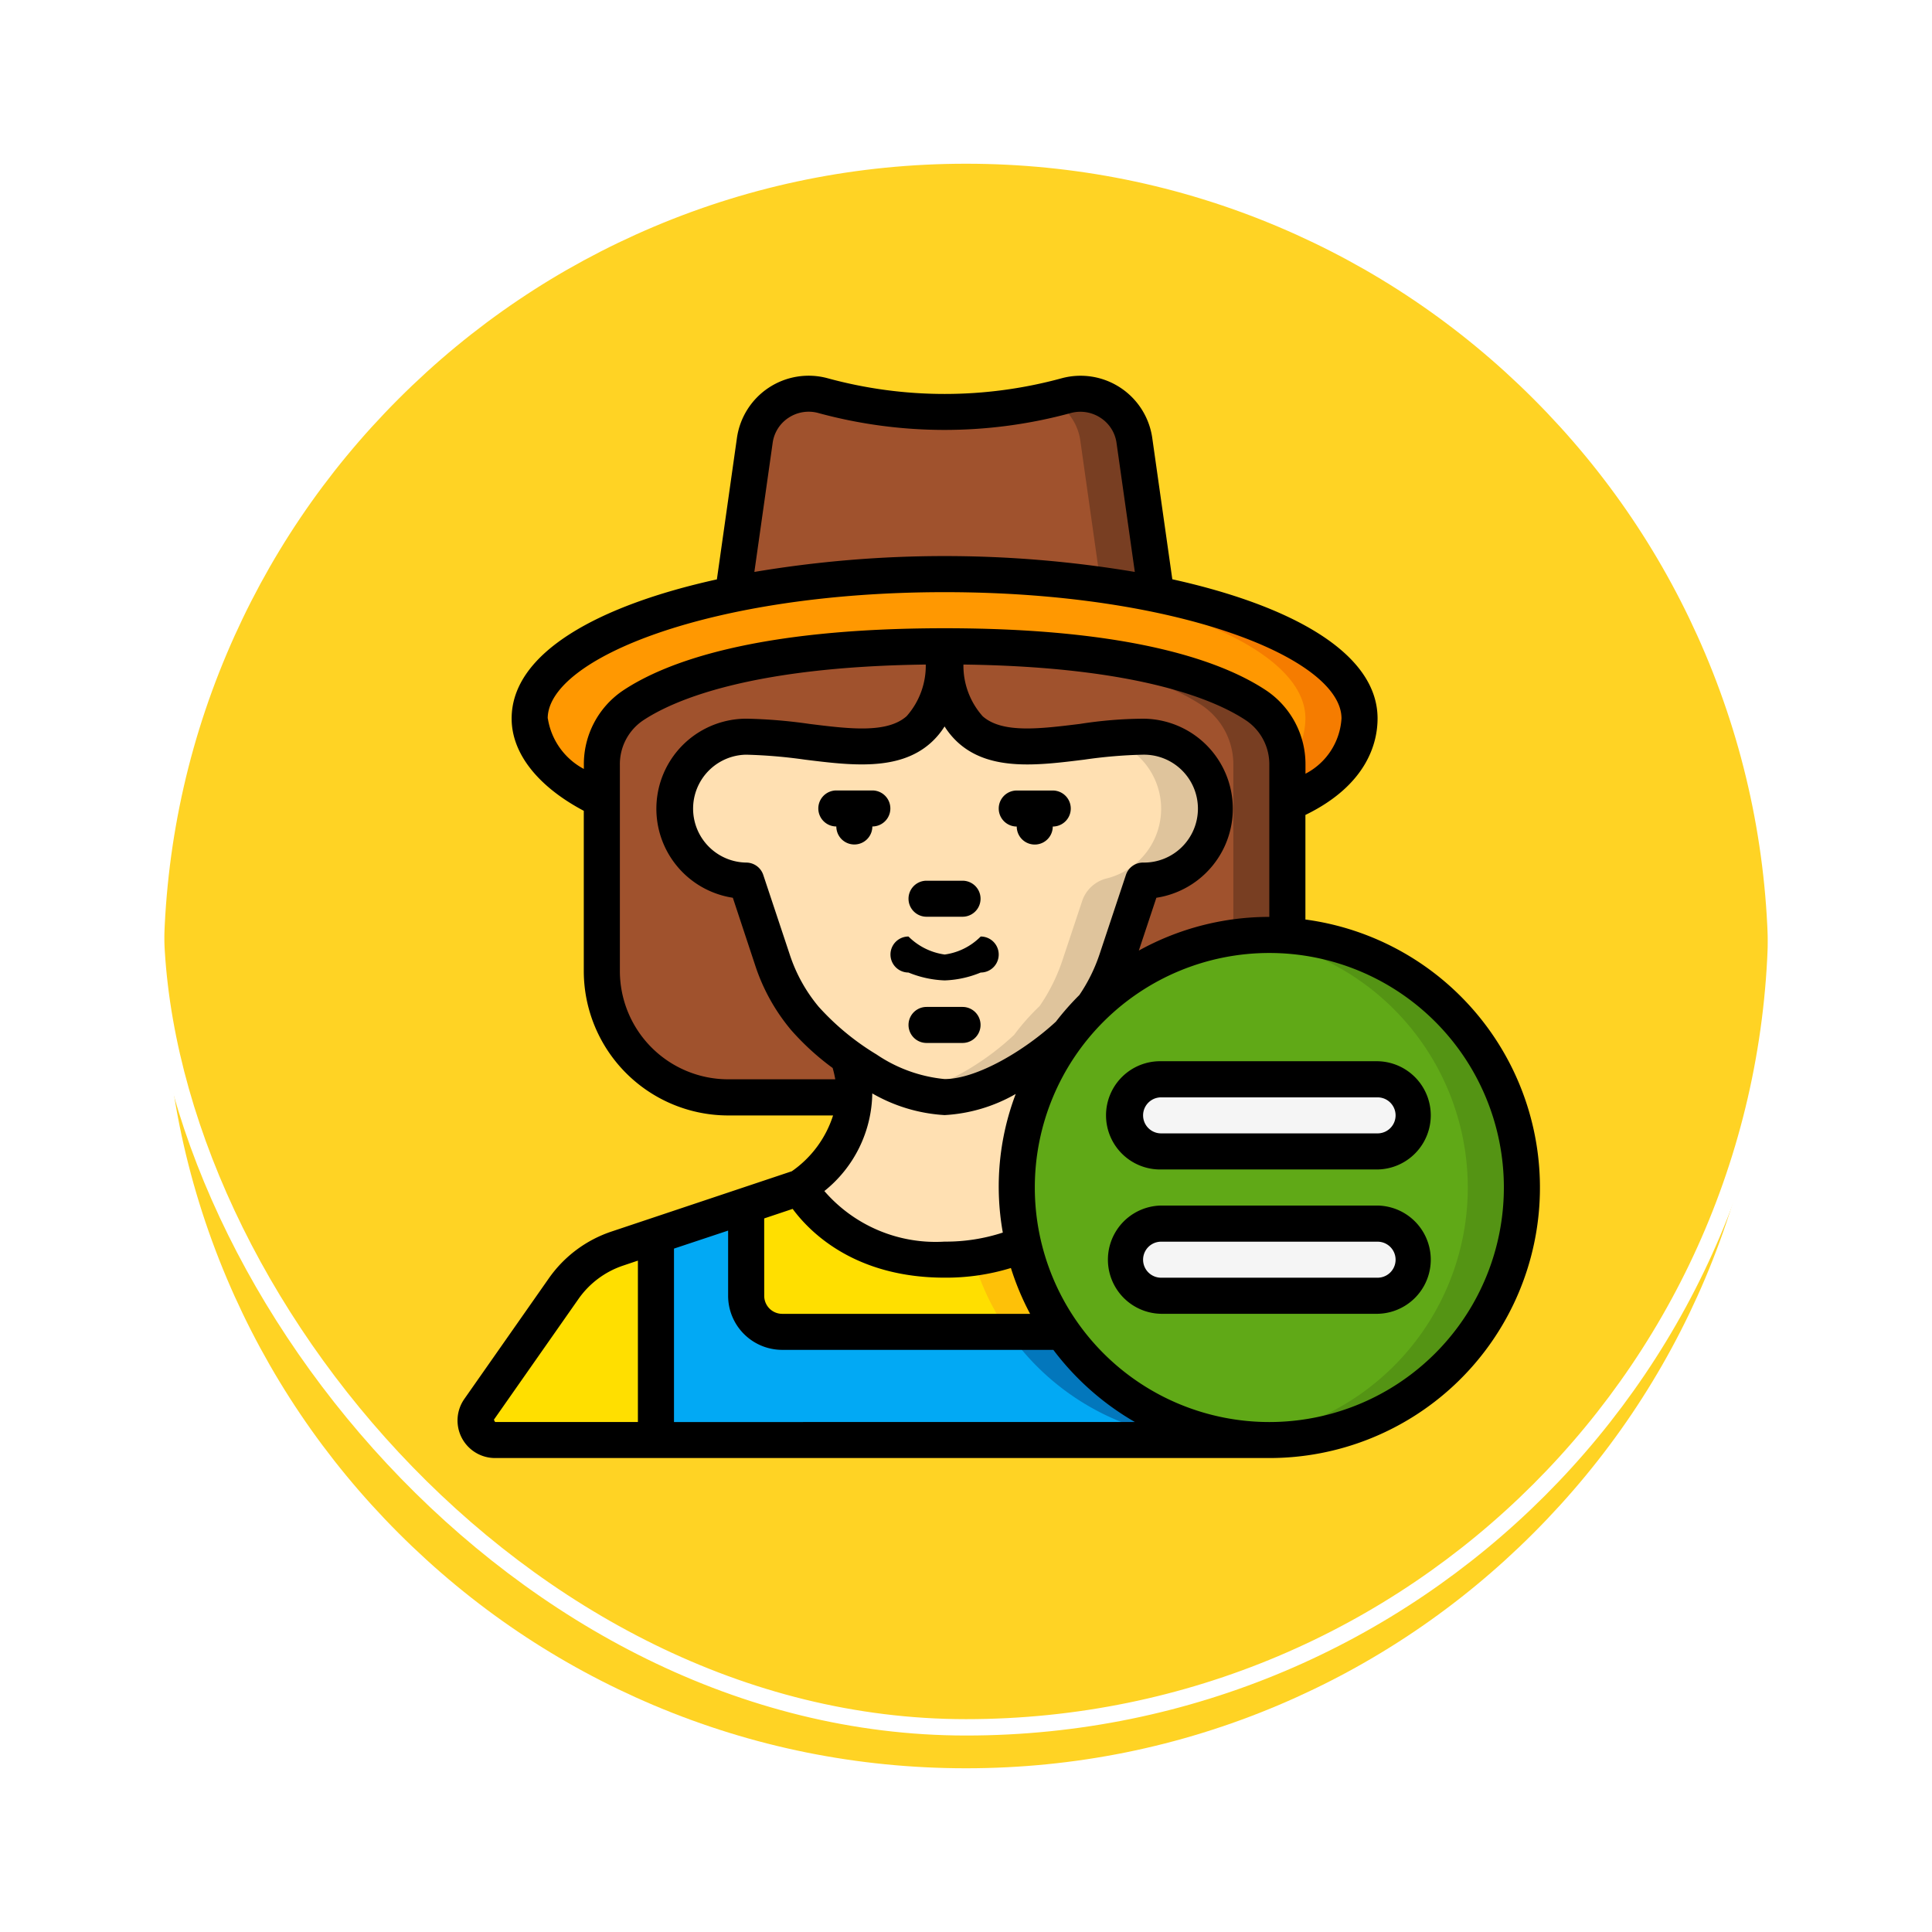 <svg xmlns="http://www.w3.org/2000/svg" xmlns:xlink="http://www.w3.org/1999/xlink" width="118" height="118" viewBox="0 0 118 118">
  <defs>
    <filter id="Trazado_896985" x="0" y="0" width="118" height="118" filterUnits="userSpaceOnUse">
      <feOffset dy="3" input="SourceAlpha"/>
      <feGaussianBlur stdDeviation="3" result="blur"/>
      <feFlood flood-opacity="0.161"/>
      <feComposite operator="in" in2="blur"/>
      <feComposite in="SourceGraphic"/>
    </filter>
  </defs>
  <g id="Grupo_1198724" data-name="Grupo 1198724" transform="translate(-616.891 -4461.322)">
    <g id="Grupo_1198140" data-name="Grupo 1198140" transform="translate(291 615.322)">
      <g id="Grupo_1111318" data-name="Grupo 1111318" transform="translate(334.891 3852)">
        <g id="Grupo_1109826" data-name="Grupo 1109826" transform="translate(0)">
          <g id="Grupo_1098742" data-name="Grupo 1098742" transform="translate(0 0)">
            <g transform="matrix(1, 0, 0, 1, -9, -6)" filter="url(#Trazado_896985)">
              <g id="Trazado_896985-2" data-name="Trazado 896985" transform="translate(9 6)" fill="#fc0" opacity="0.859">
                <path d="M 50 99.5 C 43.317 99.5 36.835 98.191 30.732 95.61 C 24.838 93.117 19.544 89.548 14.998 85.002 C 10.452 80.456 6.883 75.162 4.39 69.268 C 1.809 63.165 0.5 56.683 0.5 50 C 0.5 43.317 1.809 36.835 4.39 30.732 C 6.883 24.838 10.452 19.544 14.998 14.998 C 19.544 10.452 24.838 6.883 30.732 4.39 C 36.835 1.809 43.317 0.5 50 0.5 C 56.683 0.5 63.165 1.809 69.267 4.39 C 75.162 6.883 80.456 10.452 85.002 14.998 C 89.548 19.544 93.117 24.838 95.61 30.732 C 98.191 36.835 99.5 43.317 99.5 50 C 99.5 56.683 98.191 63.165 95.61 69.268 C 93.117 75.162 89.548 80.456 85.002 85.002 C 80.456 89.548 75.162 93.117 69.267 95.61 C 63.165 98.191 56.683 99.5 50 99.5 Z" stroke="none"/>
                <path d="M 50 1 C 43.385 1 36.968 2.295 30.927 4.85 C 25.092 7.318 19.852 10.851 15.352 15.352 C 10.851 19.852 7.318 25.092 4.85 30.927 C 2.295 36.968 1 43.385 1 50 C 1 56.615 2.295 63.032 4.85 69.073 C 7.318 74.908 10.851 80.148 15.352 84.648 C 19.852 89.149 25.092 92.682 30.927 95.15 C 36.968 97.705 43.385 99 50 99 C 56.615 99 63.032 97.705 69.073 95.15 C 74.907 92.682 80.148 89.149 84.648 84.648 C 89.149 80.148 92.682 74.908 95.15 69.073 C 97.704 63.032 99 56.615 99 50 C 99 43.385 97.704 36.968 95.15 30.927 C 92.682 25.092 89.149 19.852 84.648 15.352 C 80.148 10.851 74.907 7.318 69.073 4.85 C 63.032 2.295 56.615 1 50 1 M 50 -7.62939453125e-06 C 77.614 -7.62939453125e-06 100 22.386 100 50 L 100 50 C 100 77.614 77.614 100 50 100 C 22.386 100 0 77.614 0 50 L 0 50 C 0 22.386 22.386 -7.62939453125e-06 50 -7.62939453125e-06 Z" stroke="none" fill="#fff"/>
              </g>
            </g>
            <g id="Rectángulo_400907" data-name="Rectángulo 400907" transform="translate(0)" fill="none" stroke="#fff" stroke-width="1">
              <rect width="100" height="100" rx="50" stroke="none"/>
              <rect x="0.5" y="0.5" width="99" height="99" rx="49.5" fill="none"/>
            </g>
          </g>
        </g>
      </g>
    </g>
    <g id="avatar_6003196_1_" data-name="avatar_6003196 (1)" transform="translate(644.834 4484.267)">
      <path id="Trazado_918326" data-name="Trazado 918326" d="M46.426,31A15.426,15.426,0,1,0,61.852,46.426,15.426,15.426,0,0,0,46.426,31Z" transform="translate(3.157 3.158)" fill="#60a917"/>
      <path id="Trazado_918327" data-name="Trazado 918327" d="M43.443,31.1a15.412,15.412,0,0,1,.116,30.65,15.416,15.416,0,1,0-.116-30.65Z" transform="translate(4.425 3.158)" fill="#549414"/>
      <rect id="Rectángulo_408586" data-name="Rectángulo 408586" width="17.63" height="4.407" rx="2" transform="translate(40.769 42.973)" fill="#f5f5f5"/>
      <rect id="Rectángulo_408587" data-name="Rectángulo 408587" width="17.63" height="4.407" rx="2" transform="translate(40.769 51.787)" fill="#f5f5f5"/>
      <path id="Trazado_918328" data-name="Trazado 918328" d="M54.685,19.815c0,1.807-1.091,3.79-4.407,5.19V22.647a4.338,4.338,0,0,0-1.873-3.6c-2.38-1.6-7.658-3.636-19.062-3.636s-16.682,2.038-19.062,3.636a4.338,4.338,0,0,0-1.873,3.6v2.138C5.476,23.407,4,21.523,4,19.815c0-3.228,4.98-6.049,12.418-7.581A64.756,64.756,0,0,1,29.343,11a64.756,64.756,0,0,1,12.925,1.234C49.705,13.766,54.685,16.586,54.685,19.815Z" transform="translate(0.407 1.12)" fill="#ff9801"/>
      <path id="Trazado_918329" data-name="Trazado 918329" d="M40.078,12.234A64.756,64.756,0,0,0,27.153,11c-.561,0-1.1.026-1.653.04a63.525,63.525,0,0,1,11.272,1.194c7.438,1.532,12.418,4.352,12.418,7.581a4.5,4.5,0,0,1-1.1,2.906V25c3.317-1.4,4.407-3.383,4.407-5.19C52.5,16.586,47.515,13.766,40.078,12.234Z" transform="translate(2.597 1.12)" fill="#f57c00"/>
      <path id="Trazado_918330" data-name="Trazado 918330" d="M41.12,13.253a64.756,64.756,0,0,0-12.925-1.234A64.757,64.757,0,0,0,15.27,13.253L16.6,3.843A3.323,3.323,0,0,1,20.746,1.11a29.29,29.29,0,0,0,7.449.992,29.29,29.29,0,0,0,7.449-.992,3.323,3.323,0,0,1,4.143,2.733Z" transform="translate(1.555 0.102)" fill="sienna"/>
      <path id="Trazado_918331" data-name="Trazado 918331" d="M34.69,3.843l1.252,8.837c1.172.166,2.314.354,3.387.576L38,3.843A3.323,3.323,0,0,0,33.853,1.11c-.31.08-.661.159-1,.238A3.3,3.3,0,0,1,34.69,3.843Z" transform="translate(3.346 0.102)" fill="#783e22"/>
      <path id="Trazado_918332" data-name="Trazado 918332" d="M48.463,60.325H11V47.841l5.509-1.851v5.52a2.21,2.21,0,0,0,2.2,2.2h17.1A15.374,15.374,0,0,0,48.463,60.325Z" transform="translate(1.12 4.685)" fill="#02a9f4"/>
      <path id="Trazado_918333" data-name="Trazado 918333" d="M33.826,53H30.52a15.374,15.374,0,0,0,12.649,6.611h3.306A15.374,15.374,0,0,1,33.826,53Z" transform="translate(3.109 5.399)" fill="#0377bc"/>
      <path id="Trazado_918334" data-name="Trazado 918334" d="M12.018,47.67V60.154H2.189a1.191,1.191,0,0,1-.97-1.873l5.157-7.371a6.553,6.553,0,0,1,3.295-2.457Z" transform="translate(0.102 4.856)" fill="#ffdf00"/>
      <path id="Trazado_918335" data-name="Trazado 918335" d="M35.3,53.816H18.2a2.21,2.21,0,0,1-2.2-2.2v-5.52l3.306-1.1V45s2.2,4.407,8.815,4.407a11.76,11.76,0,0,0,4.8-.948,15.255,15.255,0,0,0,2.38,5.355Z" transform="translate(1.63 4.583)" fill="#ffdf00"/>
      <path id="Trazado_918336" data-name="Trazado 918336" d="M31.644,48.14a11.19,11.19,0,0,1-3.074.827A15.369,15.369,0,0,0,30.719,53.5h3.306A15.255,15.255,0,0,1,31.644,48.14Z" transform="translate(2.91 4.904)" fill="#fec108"/>
      <path id="Trazado_918337" data-name="Trazado 918337" d="M32.222,45.862a14.939,14.939,0,0,0,.4,3.46,11.76,11.76,0,0,1-4.8.948C21.2,50.269,19,45.862,19,45.862v-.011a7.109,7.109,0,0,0,3.295-5.5,6.925,6.925,0,0,0-.342-2.435c.364.264.749.518,1.135.76a10.007,10.007,0,0,0,4.727,1.664c2.4,0,5.6-1.994,7.548-3.8a15.349,15.349,0,0,0-3.14,9.322Z" transform="translate(1.935 3.722)" fill="#ffe0b2"/>
      <path id="Trazado_918338" data-name="Trazado 918338" d="M45.055,24.917a4.407,4.407,0,0,1-4.407,4.4l-1.62,4.87a11.175,11.175,0,0,1-1.388,2.788,13.983,13.983,0,0,0-1.565,1.763c-1.95,1.807-5.146,3.8-7.548,3.8A10.007,10.007,0,0,1,23.8,40.872c-.386-.242-.771-.5-1.135-.76A14.642,14.642,0,0,1,20,37.731a10.788,10.788,0,0,1-1.972-3.548l-1.62-4.87a4.4,4.4,0,1,1,0-8.793c5.509-.011,12.12,3.295,12.12-5.52,0,8.815,6.611,5.509,12.12,5.52a4.407,4.407,0,0,1,4.407,4.4Z" transform="translate(1.223 1.528)" fill="#ffe0b2"/>
      <path id="Trazado_918339" data-name="Trazado 918339" d="M39.275,20.01a21.342,21.342,0,0,0-2.26.138,4.386,4.386,0,0,1-.008,8.533A2.113,2.113,0,0,0,35.539,30.1L34.35,33.673a11.175,11.175,0,0,1-1.388,2.788A13.984,13.984,0,0,0,31.4,38.224a16.125,16.125,0,0,1-5.915,3.534,6.049,6.049,0,0,0,1.673.268c2.4,0,5.6-1.994,7.548-3.8a13.983,13.983,0,0,1,1.565-1.763,11.175,11.175,0,0,0,1.388-2.788l1.62-4.87a4.4,4.4,0,1,0,0-8.793Z" transform="translate(2.595 2.038)" fill="#dfc49c"/>
      <path id="Trazado_918340" data-name="Trazado 918340" d="M28.935,15c0,8.815-6.611,5.509-12.12,5.52a4.4,4.4,0,1,0,0,8.793l1.62,4.87a10.788,10.788,0,0,0,1.972,3.548,14.641,14.641,0,0,0,2.666,2.38,6.925,6.925,0,0,1,.342,2.435h-7.7A7.713,7.713,0,0,1,8,34.833V22.239a4.338,4.338,0,0,1,1.873-3.6C12.253,17.038,17.531,15,28.935,15Z" transform="translate(0.815 1.528)" fill="sienna"/>
      <path id="Trazado_918341" data-name="Trazado 918341" d="M47.935,22.239V32.674c-.364-.033-.727-.044-1.1-.044a15.361,15.361,0,0,0-10.721,4.341A11.175,11.175,0,0,0,37.5,34.183l1.62-4.87a4.4,4.4,0,1,0,0-8.793C33.611,20.509,27,23.815,27,15c11.4,0,16.682,2.038,19.062,3.636a4.338,4.338,0,0,1,1.873,3.6Z" transform="translate(2.75 1.528)" fill="sienna"/>
      <path id="Trazado_918342" data-name="Trazado 918342" d="M47.935,22.239V32.674c-.364-.033-.727-.044-1.1-.044a14.617,14.617,0,0,0-2.2.165V22.239a4.338,4.338,0,0,0-1.873-3.6C40.619,17.2,36.134,15.419,27,15.066V15c11.4,0,16.682,2.038,19.062,3.636a4.338,4.338,0,0,1,1.873,3.6Z" transform="translate(2.75 1.528)" fill="#783e22"/>
      <path id="Trazado_918343" data-name="Trazado 918343" d="M51.787,33.22V26.829c3.811-1.854,4.407-4.461,4.407-5.894,0-4.043-5.368-6.916-12.536-8.5L42.431,3.788A4.424,4.424,0,0,0,36.922.152a27.121,27.121,0,0,1-14.334,0,4.425,4.425,0,0,0-5.52,3.642l-1.226,8.648c-7.168,1.58-12.536,4.454-12.536,8.5,0,2.128,1.605,4.151,4.407,5.635v9.791a8.825,8.825,0,0,0,8.815,8.815h6.41a6.585,6.585,0,0,1-2.519,3.408l-11,3.678a7.619,7.619,0,0,0-3.851,2.876L.416,62.5a2.292,2.292,0,0,0,1.878,3.607h47.29a16.519,16.519,0,0,0,2.2-32.892Zm-10.177,1.9,1.074-3.232a5.5,5.5,0,0,0-.814-10.937,25.827,25.827,0,0,0-3.845.317c-2.444.3-4.753.593-5.95-.467A4.647,4.647,0,0,1,30.9,17.643c10.749.14,15.444,2.19,17.293,3.433a3.225,3.225,0,0,1,1.389,2.691v9.289a16.418,16.418,0,0,0-7.973,2.059ZM18.731,51.472l1.739-.582c1.049,1.422,3.8,4.2,9.28,4.2A13.46,13.46,0,0,0,33.8,54.5a16.417,16.417,0,0,0,1.173,2.8H19.833a1.1,1.1,0,0,1-1.1-1.1Zm14.573.865a11.163,11.163,0,0,1-3.555.552A8.98,8.98,0,0,1,22.406,49.8a7.78,7.78,0,0,0,2.927-5.963,10.01,10.01,0,0,0,4.417,1.324,9.807,9.807,0,0,0,4.344-1.291,15.933,15.933,0,0,0-.789,8.463ZM29.75,21.426a4.722,4.722,0,0,0,.866,1.023c1.946,1.718,4.862,1.352,7.683,1a29.347,29.347,0,0,1,3.547-.3h.024a3.295,3.295,0,1,1,0,6.589,1.1,1.1,0,0,0-1.046.755l-1.615,4.858a10.119,10.119,0,0,1-1.229,2.478,16.691,16.691,0,0,0-1.432,1.625c-1.881,1.742-4.815,3.506-6.8,3.506a8.925,8.925,0,0,1-4.152-1.5,15.59,15.59,0,0,1-3.538-2.917,9.645,9.645,0,0,1-1.763-3.18l-1.62-4.87a1.1,1.1,0,0,0-1.048-.755,3.295,3.295,0,0,1,0-6.589,30.616,30.616,0,0,1,3.569.3c2.819.35,5.736.716,7.683-1a4.721,4.721,0,0,0,.868-1.023ZM19.249,4.1a2.187,2.187,0,0,1,.971-1.53,2.226,2.226,0,0,1,1.8-.294,29.318,29.318,0,0,0,15.458,0,2.243,2.243,0,0,1,1.8.3A2.183,2.183,0,0,1,40.25,4.1l1.118,7.887a70.093,70.093,0,0,0-23.237,0ZM5.509,20.935c0-3.648,9.955-7.713,24.241-7.713s24.241,4.065,24.241,7.713a4.077,4.077,0,0,1-2.2,3.376v-.544a5.427,5.427,0,0,0-2.361-4.518c-2.6-1.744-8.121-3.823-19.676-3.823s-17.079,2.079-19.679,3.826a5.426,5.426,0,0,0-2.358,4.515v.253a4.236,4.236,0,0,1-2.2-3.085ZM9.917,36.361V23.767A3.224,3.224,0,0,1,11.3,21.079c1.852-1.244,6.548-3.3,17.3-3.436A4.647,4.647,0,0,1,27.428,20.8c-1.2,1.06-3.512.771-5.95.467a31.044,31.044,0,0,0-3.815-.317H17.63a5.5,5.5,0,0,0-.814,10.937L18.2,36.07a11.862,11.862,0,0,0,2.179,3.9,15.8,15.8,0,0,0,2.534,2.314,6.544,6.544,0,0,1,.159.691H16.528a6.618,6.618,0,0,1-6.611-6.612ZM2.222,63.767,7.382,56.4a5.44,5.44,0,0,1,2.746-2.051l.89-.3v9.856H2.294Zm11,.141V53.315l3.306-1.1v3.982A3.306,3.306,0,0,0,19.833,59.5H36.392a16.645,16.645,0,0,0,4.98,4.407Zm36.361,0A14.324,14.324,0,1,1,63.908,49.584,14.324,14.324,0,0,1,49.583,63.908Z" transform="translate(0 0)"/>
      <path id="Trazado_918344" data-name="Trazado 918344" d="M52.528,38H39.306a3.306,3.306,0,1,0,0,6.611H52.528a3.306,3.306,0,0,0,0-6.611Zm0,4.407H39.306a1.1,1.1,0,0,1,0-2.2H52.528a1.1,1.1,0,0,1,0,2.2Z" transform="translate(3.667 3.871)"/>
      <path id="Trazado_918345" data-name="Trazado 918345" d="M52.528,46H39.306a3.306,3.306,0,0,0,0,6.611H52.528a3.306,3.306,0,0,0,0-6.611Zm0,4.407H39.306a1.1,1.1,0,0,1,0-2.2H52.528a1.1,1.1,0,0,1,0,2.2Z" transform="translate(3.667 4.686)"/>
      <path id="Trazado_918346" data-name="Trazado 918346" d="M25.1,34.195a6.419,6.419,0,0,0,2.211.481,6.29,6.29,0,0,0,2.2-.481,1.1,1.1,0,1,0,0-2.2,3.817,3.817,0,0,1-2.2,1.1,3.878,3.878,0,0,1-2.211-1.1,1.1,1.1,0,1,0,0,2.2Z" transform="translate(2.444 2.259)"/>
      <path id="Trazado_918347" data-name="Trazado 918347" d="M28.306,34.991H26.1a1.1,1.1,0,1,0,0,2.2h2.2a1.1,1.1,0,0,0,0-2.2Z" transform="translate(2.546 3.564)"/>
      <path id="Trazado_918348" data-name="Trazado 918348" d="M21.1,22.991a1.1,1.1,0,1,0,0,2.2,1.1,1.1,0,1,0,2.2,0,1.1,1.1,0,1,0,0-2.2Z" transform="translate(2.037 2.342)"/>
      <path id="Trazado_918349" data-name="Trazado 918349" d="M31.1,25.195a1.1,1.1,0,1,0,2.2,0,1.1,1.1,0,1,0,0-2.2H31.1a1.1,1.1,0,1,0,0,2.2Z" transform="translate(3.056 2.342)"/>
      <path id="Trazado_918350" data-name="Trazado 918350" d="M26.1,30.195h2.2a1.1,1.1,0,0,0,0-2.2H26.1a1.1,1.1,0,0,0,0,2.2Z" transform="translate(2.546 2.851)"/>
    </g>
  </g>
</svg>
